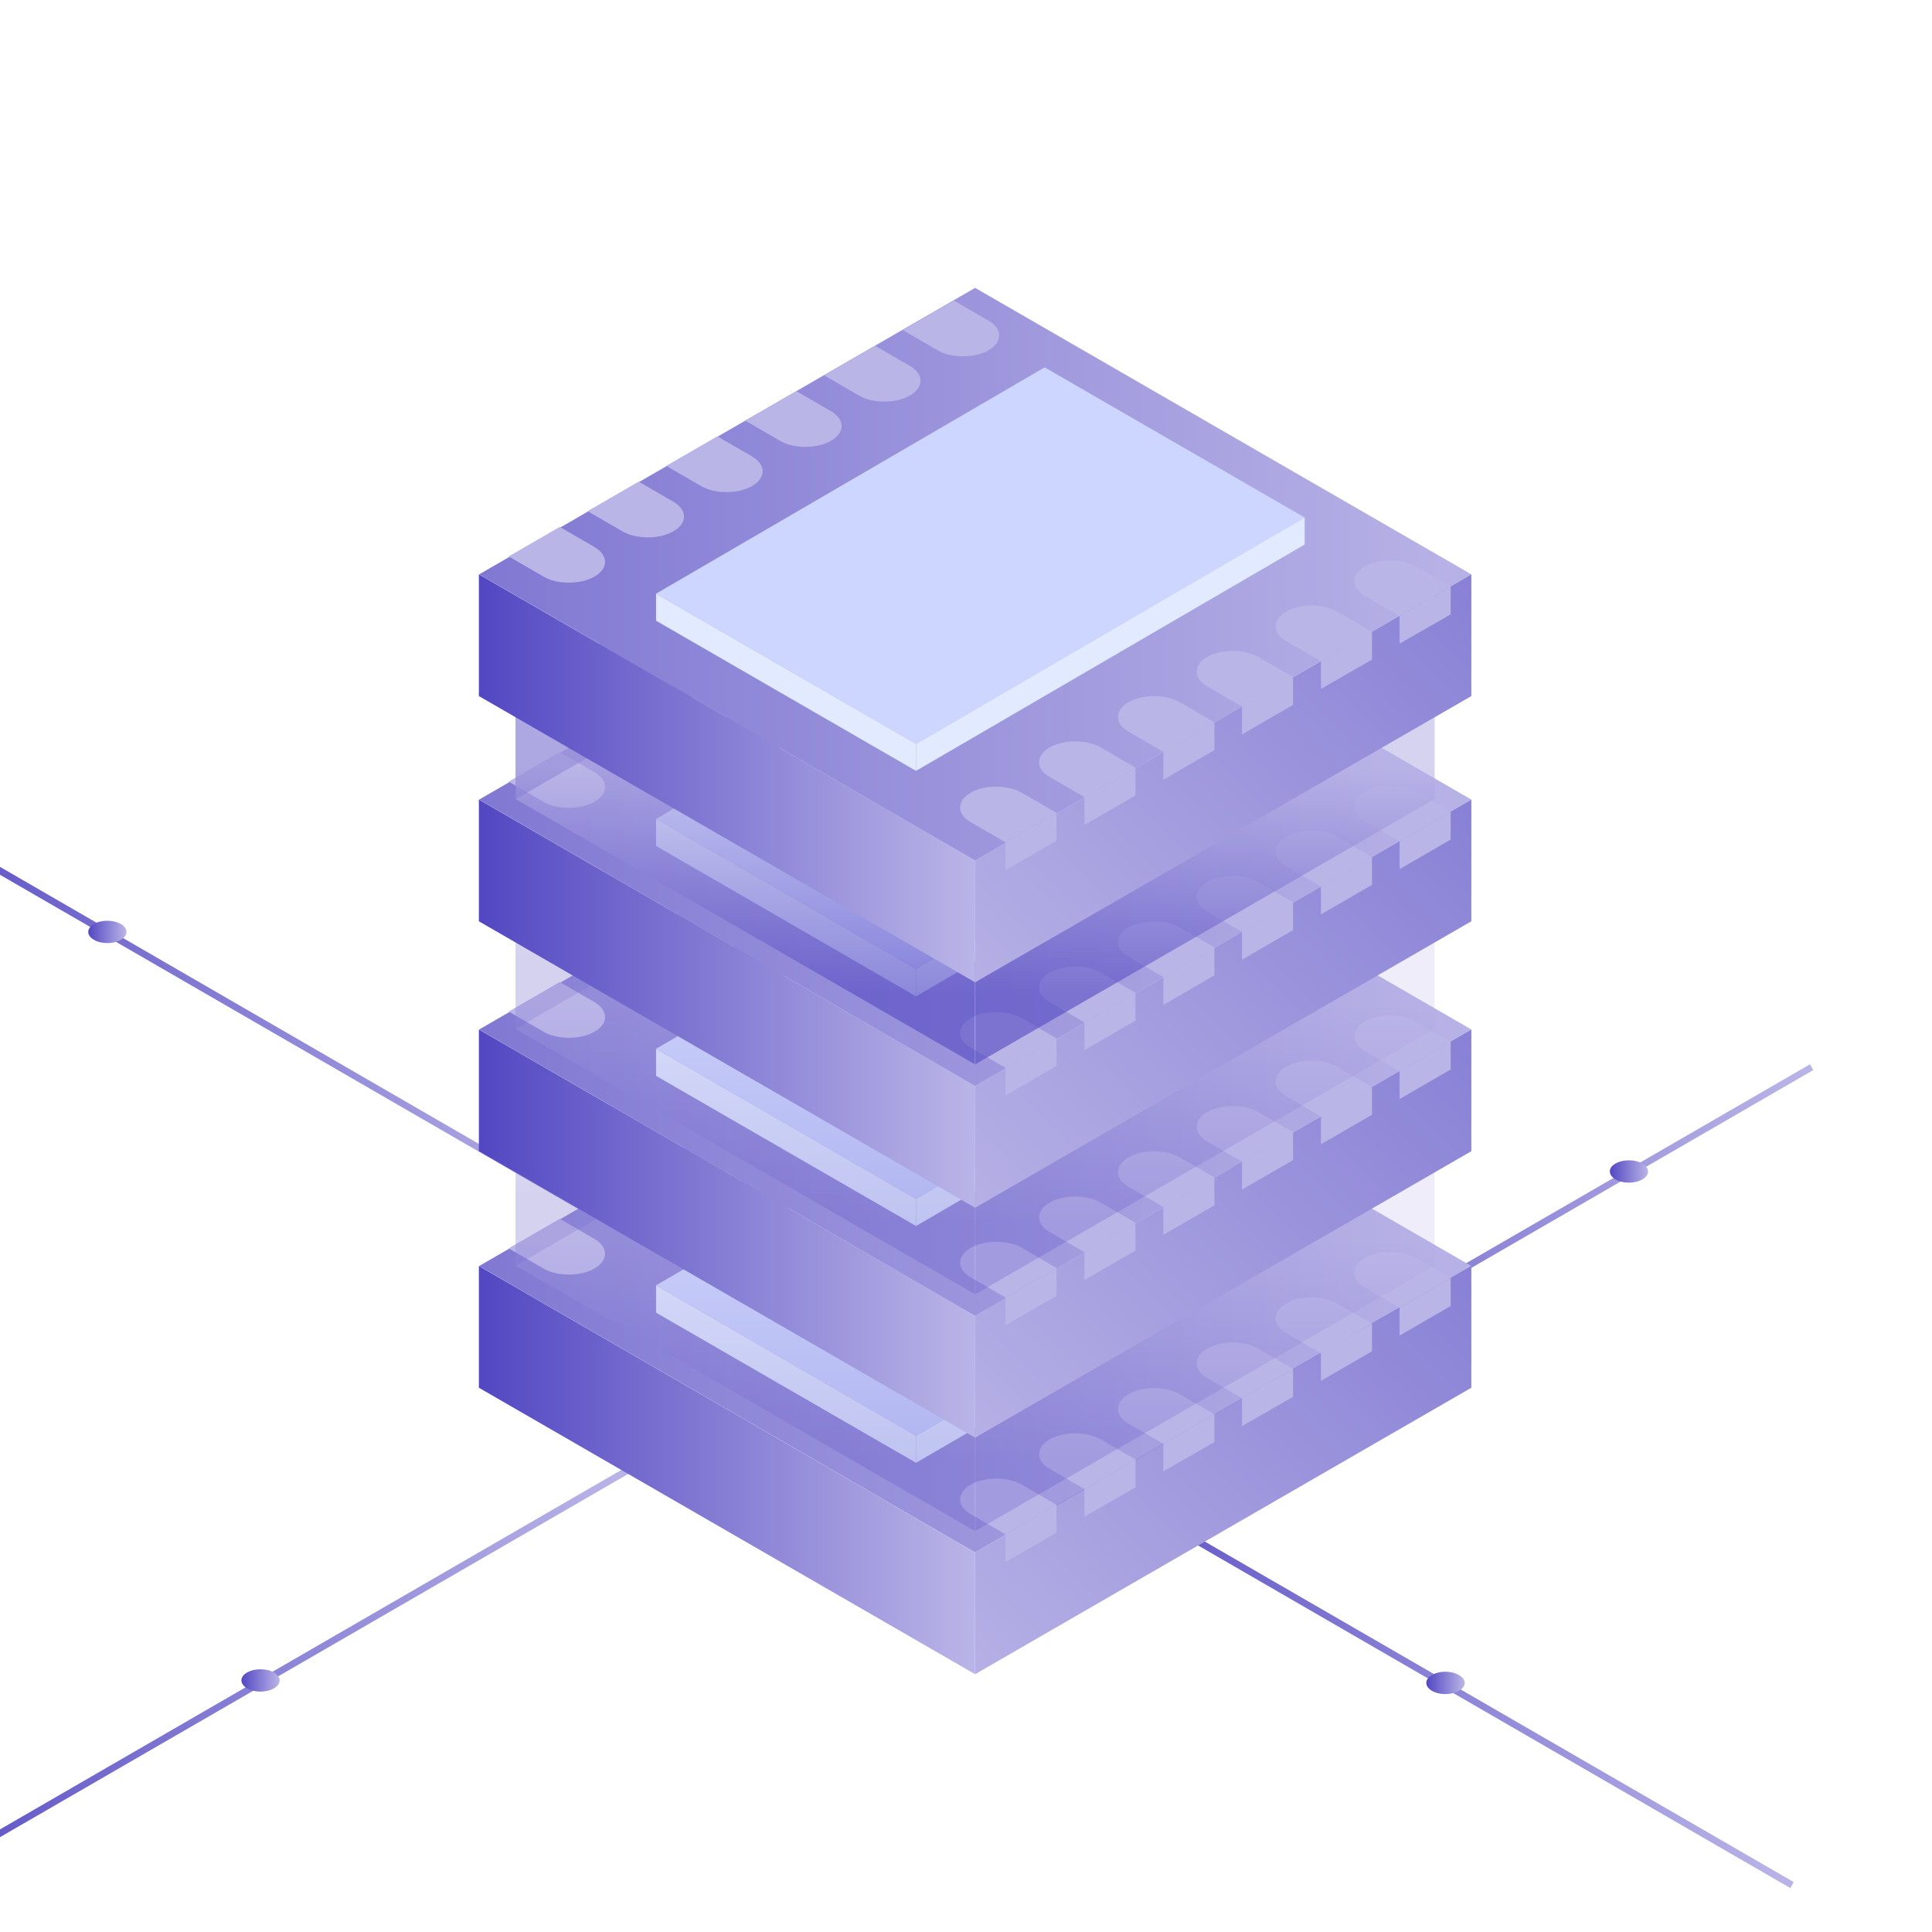 <?xml version="1.0" encoding="utf-8"?>
<!-- Generator: Adobe Illustrator 22.0.0, SVG Export Plug-In . SVG Version: 6.00 Build 0)  -->
<svg version="1.1" id="Laag_1" xmlns="http://www.w3.org/2000/svg" xmlns:xlink="http://www.w3.org/1999/xlink" x="0px" y="0px"
	 viewBox="200 100 700 700" style="enable-background:new 200 100 700 700;" xml:space="preserve">
<style type="text/css">
	.st0{fill:url(#SVGID_1_);}
	.st1{fill:url(#SVGID_2_);}
	.st2{fill:url(#SVGID_3_);}
	.st3{fill:url(#SVGID_4_);}
	.st4{fill:url(#SVGID_5_);}
	.st5{fill:url(#SVGID_6_);}
	.st6{fill:url(#SVGID_7_);}
	.st7{fill:url(#SVGID_8_);}
	.st8{fill:url(#SVGID_9_);}
	.st9{fill:url(#SVGID_10_);}
	.st10{fill:url(#SVGID_11_);}
	.st11{fill:#CDD6FF;}
	.st12{fill:#E1EAFF;}
	.st13{fill:#BAB5E7;}
	.st14{opacity:0.6;}
	.st15{opacity:0.4;fill:url(#SVGID_12_);}
	.st16{opacity:0.4;fill:url(#SVGID_13_);}
	.st17{opacity:0.4;fill:url(#SVGID_14_);}
	.st18{fill:url(#SVGID_15_);}
	.st19{fill:url(#SVGID_16_);}
	.st20{fill:url(#SVGID_17_);}
	.st21{opacity:0.4;fill:url(#SVGID_18_);}
	.st22{opacity:0.4;fill:url(#SVGID_19_);}
	.st23{opacity:0.4;fill:url(#SVGID_20_);}
	.st24{fill:url(#SVGID_21_);}
	.st25{fill:url(#SVGID_22_);}
	.st26{fill:url(#SVGID_23_);}
	.st27{opacity:0.6;fill:url(#SVGID_24_);}
	.st28{opacity:0.6;fill:url(#SVGID_25_);}
	.st29{opacity:0.6;fill:url(#SVGID_26_);}
	.st30{fill:url(#SVGID_27_);}
	.st31{fill:url(#SVGID_28_);}
	.st32{fill:url(#SVGID_29_);}
</style>
<g>
	<g>
		<g>
			<linearGradient id="SVGID_1_" gradientUnits="userSpaceOnUse" x1="142.989" y1="463.93" x2="424.418" y2="463.93">
				<stop  offset="0" style="stop-color:#5347C2"/>
				<stop  offset="1" style="stop-color:#BAB5E7"/>
			</linearGradient>
			<polygon class="st0" points="423.2,546 143,384 144.2,381.8 424.4,543.9 			"/>
		</g>
		<linearGradient id="SVGID_2_" gradientUnits="userSpaceOnUse" x1="231.915" y1="437.663" x2="245.834" y2="437.663">
			<stop  offset="0" style="stop-color:#5347C2"/>
			<stop  offset="1" style="stop-color:#BAB5E7"/>
		</linearGradient>
		<path class="st1" d="M243.8,434.8c-2.7-1.6-7.1-1.6-9.8,0c-2.7,1.6-2.7,4.1,0,5.7c2.7,1.6,7.1,1.6,9.8,0
			C246.5,438.9,246.5,436.4,243.8,434.8z"/>
	</g>
	<g>
		<g>
			<linearGradient id="SVGID_3_" gradientUnits="userSpaceOnUse" x1="575.582" y1="567.699" x2="857.011" y2="567.699">
				<stop  offset="0" style="stop-color:#5347C2"/>
				<stop  offset="1" style="stop-color:#BAB5E7"/>
			</linearGradient>
			<polygon class="st2" points="576.8,649.8 575.6,647.7 855.8,485.6 857,487.7 			"/>
		</g>
		<linearGradient id="SVGID_4_" gradientUnits="userSpaceOnUse" x1="783.302" y1="524.392" x2="797.221" y2="524.392">
			<stop  offset="0" style="stop-color:#5347C2"/>
			<stop  offset="1" style="stop-color:#BAB5E7"/>
		</linearGradient>
		<path class="st3" d="M785.3,521.6c2.7-1.6,7.1-1.6,9.8,0c2.7,1.6,2.7,4.1,0,5.7c-2.7,1.6-7.1,1.6-9.8,0
			C782.6,525.7,782.6,523.1,785.3,521.6z"/>
	</g>
	<g>
		<g>
			<linearGradient id="SVGID_5_" gradientUnits="userSpaceOnUse" x1="146.796" y1="713.619" x2="428.225" y2="713.619">
				<stop  offset="0" style="stop-color:#5347C2"/>
				<stop  offset="1" style="stop-color:#BAB5E7"/>
			</linearGradient>
			<polygon class="st4" points="148,795.7 146.8,793.6 427,631.5 428.2,633.7 			"/>
		</g>
		<linearGradient id="SVGID_6_" gradientUnits="userSpaceOnUse" x1="287.45" y1="708.791" x2="301.37" y2="708.791">
			<stop  offset="0" style="stop-color:#5347C2"/>
			<stop  offset="1" style="stop-color:#BAB5E7"/>
		</linearGradient>
		<path class="st5" d="M289.5,706c2.7-1.6,7.1-1.6,9.8,0c2.7,1.6,2.7,4.1,0,5.7c-2.7,1.6-7.1,1.6-9.8,0
			C286.8,710.1,286.8,707.5,289.5,706z"/>
	</g>
	<g>
		<g>
			<linearGradient id="SVGID_7_" gradientUnits="userSpaceOnUse" x1="568.468" y1="701.956" x2="849.897" y2="701.956">
				<stop  offset="0" style="stop-color:#5347C2"/>
				<stop  offset="1" style="stop-color:#BAB5E7"/>
			</linearGradient>
			<polygon class="st6" points="848.7,784.1 568.5,622 569.7,619.9 849.9,781.9 			"/>
		</g>
		<linearGradient id="SVGID_8_" gradientUnits="userSpaceOnUse" x1="716.763" y1="709.772" x2="730.682" y2="709.772">
			<stop  offset="0" style="stop-color:#5347C2"/>
			<stop  offset="1" style="stop-color:#BAB5E7"/>
		</linearGradient>
		<path class="st7" d="M728.6,706.9c-2.7-1.6-7.1-1.6-9.8,0c-2.7,1.6-2.7,4.1,0,5.7c2.7,1.6,7.1,1.6,9.8,0
			C731.4,711,731.4,708.5,728.6,706.9z"/>
	</g>
	<g>
		<g>
			<g>
				<linearGradient id="SVGID_9_" gradientUnits="userSpaceOnUse" x1="74.233" y1="558.732" x2="747.431" y2="558.732">
					<stop  offset="0" style="stop-color:#5347C2"/>
					<stop  offset="1" style="stop-color:#BAB5E7"/>
				</linearGradient>
				<polygon class="st8" points="733.1,558.7 553.3,662.5 373.6,558.7 553.3,454.9 				"/>
				<linearGradient id="SVGID_10_" gradientUnits="userSpaceOnUse" x1="373.531" y1="632.67" x2="553.292" y2="632.67">
					<stop  offset="0" style="stop-color:#5347C2"/>
					<stop  offset="1" style="stop-color:#BAB5E7"/>
				</linearGradient>
				<polygon class="st9" points="373.5,602.8 373.5,558.7 553.3,662.5 553.3,706.6 				"/>
				<linearGradient id="SVGID_11_" gradientUnits="userSpaceOnUse" x1="922.912" y1="352.93" x2="543.565" y2="732.277">
					<stop  offset="0" style="stop-color:#5347C2"/>
					<stop  offset="1" style="stop-color:#BAB5E7"/>
				</linearGradient>
				<polygon class="st10" points="553.3,706.6 553.3,662.5 733.1,558.7 733.1,602.8 				"/>
				<polygon class="st11" points="672.7,538.2 531.9,620.2 437.7,565.7 578.5,483.7 				"/>
				<polygon class="st12" points="437.7,575.6 437.7,565.7 531.9,620.2 531.9,630 				"/>
				<polygon class="st12" points="531.9,630 531.9,620.2 672.7,538.2 672.7,548 				"/>
				<g>
					<g>
						<polygon class="st13" points="582.8,655.3 564.3,666 564.3,655.9 582.8,645.2 						"/>
						<path class="st13" d="M582.8,645.2l-18.5,10.7l-12.6-7.3c-5.1-2.9-5.1-7.7,0-10.7l0,0c5.1-2.9,13.4-2.9,18.5,0L582.8,645.2z"
							/>
					</g>
					<g>
						<polygon class="st13" points="611.4,638.9 592.9,649.5 592.9,639.5 611.4,628.8 						"/>
						<path class="st13" d="M611.4,628.8l-18.5,10.7l-12.6-7.3c-5.1-2.9-5.1-7.7,0-10.7l0,0c5.1-2.9,13.4-2.9,18.5,0L611.4,628.8z"
							/>
					</g>
					<g>
						<polygon class="st13" points="640,622.5 621.5,633.1 621.5,623.1 640,612.4 						"/>
						<path class="st13" d="M640,612.4l-18.5,10.7l-12.6-7.3c-5.1-2.9-5.1-7.7,0-10.7l0,0c5.1-2.9,13.4-2.9,18.5,0L640,612.4z"/>
					</g>
					<g>
						<polygon class="st13" points="668.5,606.1 650,616.7 650,606.6 668.5,596 						"/>
						<path class="st13" d="M668.5,596L650,606.6l-12.6-7.3c-5.1-3-5.1-7.7,0-10.7l0,0c5.1-2.9,13.4-2.9,18.5,0L668.5,596z"/>
					</g>
					<g>
						<polygon class="st13" points="697.1,589.6 678.6,600.3 678.6,590.2 697.1,579.6 						"/>
						<path class="st13" d="M697.1,579.6l-18.5,10.7L666,583c-5.1-2.9-5.1-7.7,0-10.7l0,0c5.1-3,13.4-3,18.5,0L697.1,579.6z"/>
					</g>
					<g>
						<polygon class="st13" points="725.6,573.2 707.1,583.9 707.1,573.8 725.6,563.1 						"/>
						<path class="st13" d="M725.6,563.1l-18.5,10.7l-12.6-7.3c-5.1-2.9-5.1-7.7,0-10.7l0,0c5.1-2.9,13.4-2.9,18.5,0L725.6,563.1z"
							/>
					</g>
				</g>
				<g>
					<g>
						<path class="st13" d="M558.2,477.5c-2.6,1.5-5.9,2.2-9.3,2.2c-3.3,0-6.7-0.7-9.2-2.2l-12.6-7.3l18.5-10.7l12.6,7.3
							C563.3,469.8,563.3,474.6,558.2,477.5z"/>
					</g>
					<g>
						<path class="st13" d="M529.7,494c-2.6,1.5-5.9,2.2-9.3,2.2c-3.3,0-6.7-0.7-9.2-2.2l-12.6-7.3l18.5-10.7l12.6,7.3
							C534.8,486.2,534.8,491,529.7,494z"/>
					</g>
					<g>
						<path class="st13" d="M501.1,510.4c-2.6,1.5-5.9,2.2-9.3,2.2c-3.3,0-6.7-0.7-9.2-2.2l-12.6-7.3l18.5-10.7l12.6,7.3
							C506.2,502.6,506.2,507.4,501.1,510.4z"/>
					</g>
					<g>
						<path class="st13" d="M472.5,526.8c-2.6,1.5-5.9,2.2-9.3,2.2c-3.3,0-6.7-0.7-9.2-2.2l-12.6-7.3l18.5-10.7l12.6,7.3
							C477.6,519,477.6,523.8,472.5,526.8z"/>
					</g>
					<g>
						<path class="st13" d="M444,543.2c-2.6,1.5-5.9,2.2-9.2,2.2c-3.4,0-6.7-0.7-9.3-2.2l-12.6-7.3l18.5-10.7h0l12.6,7.3
							C449.1,535.4,449.1,540.2,444,543.2z"/>
					</g>
					<g>
						<path class="st13" d="M415.4,559.6c-2.6,1.5-5.9,2.2-9.3,2.2c-3.3,0-6.7-0.7-9.2-2.2l-12.6-7.3l18.5-10.7l12.6,7.3
							C420.5,551.9,420.5,556.6,415.4,559.6z"/>
					</g>
				</g>
			</g>
			<g class="st14">
				<linearGradient id="SVGID_12_" gradientUnits="userSpaceOnUse" x1="470.032" y1="533.564" x2="470.032" y2="451.123">
					<stop  offset="0" style="stop-color:#5347C2"/>
					<stop  offset="1" style="stop-color:#BAB5E7"/>
				</linearGradient>
				<polygon class="st15" points="386.8,520 386.8,558.6 553.2,462.5 553.2,423.9 				"/>
				<linearGradient id="SVGID_13_" gradientUnits="userSpaceOnUse" x1="636.596" y1="629.626" x2="636.596" y2="547.186">
					<stop  offset="0" style="stop-color:#5347C2"/>
					<stop  offset="1" style="stop-color:#BAB5E7"/>
				</linearGradient>
				<polygon class="st16" points="553.4,616.1 553.4,654.7 719.8,558.6 719.8,519.9 				"/>
				
					<linearGradient id="SVGID_14_" gradientUnits="userSpaceOnUse" x1="2745.556" y1="629.626" x2="2745.556" y2="547.186" gradientTransform="matrix(-1 0 0 1 3215.589 0)">
					<stop  offset="0" style="stop-color:#5347C2"/>
					<stop  offset="1" style="stop-color:#BAB5E7"/>
				</linearGradient>
				<polygon class="st17" points="553.2,616.1 553.2,654.7 386.8,558.6 386.8,519.9 				"/>
			</g>
		</g>
		<g>
			<g>
				<linearGradient id="SVGID_15_" gradientUnits="userSpaceOnUse" x1="74.233" y1="472.977" x2="747.431" y2="472.977">
					<stop  offset="0" style="stop-color:#5347C2"/>
					<stop  offset="1" style="stop-color:#BAB5E7"/>
				</linearGradient>
				<polygon class="st18" points="733.1,473 553.3,576.8 373.6,473 553.3,369.2 				"/>
				<linearGradient id="SVGID_16_" gradientUnits="userSpaceOnUse" x1="373.531" y1="546.914" x2="553.292" y2="546.914">
					<stop  offset="0" style="stop-color:#5347C2"/>
					<stop  offset="1" style="stop-color:#BAB5E7"/>
				</linearGradient>
				<polygon class="st19" points="373.5,517.1 373.5,473 553.3,576.8 553.3,620.9 				"/>
				<linearGradient id="SVGID_17_" gradientUnits="userSpaceOnUse" x1="922.912" y1="267.174" x2="543.565" y2="646.521">
					<stop  offset="0" style="stop-color:#5347C2"/>
					<stop  offset="1" style="stop-color:#BAB5E7"/>
				</linearGradient>
				<polygon class="st20" points="553.3,620.9 553.3,576.8 733.1,473 733.1,517.1 				"/>
				<polygon class="st11" points="672.7,452.4 531.9,534.4 437.7,480 578.5,398 				"/>
				<polygon class="st12" points="437.7,489.8 437.7,480 531.9,534.4 531.9,544.2 				"/>
				<polygon class="st12" points="531.9,544.2 531.9,534.4 672.7,452.4 672.7,462.2 				"/>
				<g>
					<g>
						<polygon class="st13" points="582.8,569.5 564.3,580.2 564.3,570.1 582.8,559.4 						"/>
						<path class="st13" d="M582.8,559.4l-18.5,10.7l-12.6-7.3c-5.1-2.9-5.1-7.7,0-10.7l0,0c5.1-2.9,13.4-2.9,18.5,0L582.8,559.4z"
							/>
					</g>
					<g>
						<polygon class="st13" points="611.4,553.1 592.9,563.8 592.9,553.7 611.4,543 						"/>
						<path class="st13" d="M611.4,543l-18.5,10.7l-12.6-7.3c-5.1-2.9-5.1-7.7,0-10.7l0,0c5.1-2.9,13.4-2.9,18.5,0L611.4,543z"/>
					</g>
					<g>
						<polygon class="st13" points="640,536.7 621.5,547.4 621.5,537.3 640,526.6 						"/>
						<path class="st13" d="M640,526.6l-18.5,10.7l-12.6-7.3c-5.1-2.9-5.1-7.7,0-10.7l0,0c5.1-2.9,13.4-2.9,18.5,0L640,526.6z"/>
					</g>
					<g>
						<polygon class="st13" points="668.5,520.3 650,531 650,520.9 668.5,510.2 						"/>
						<path class="st13" d="M668.5,510.2L650,520.9l-12.6-7.3c-5.1-3-5.1-7.7,0-10.7l0,0c5.1-2.9,13.4-2.9,18.5,0L668.5,510.2z"/>
					</g>
					<g>
						<polygon class="st13" points="697.1,503.9 678.6,514.6 678.6,504.5 697.1,493.8 						"/>
						<path class="st13" d="M697.1,493.8l-18.5,10.7l-12.6-7.3c-5.1-2.9-5.1-7.7,0-10.7l0,0c5.1-3,13.4-3,18.5,0L697.1,493.8z"/>
					</g>
					<g>
						<polygon class="st13" points="725.6,487.5 707.1,498.2 707.1,488.1 725.6,477.4 						"/>
						<path class="st13" d="M725.6,477.4l-18.5,10.7l-12.6-7.3c-5.1-2.9-5.1-7.7,0-10.7l0,0c5.1-2.9,13.4-2.9,18.5,0L725.6,477.4z"
							/>
					</g>
				</g>
				<g>
					<g>
						<path class="st13" d="M558.2,391.8c-2.6,1.5-5.9,2.2-9.3,2.2c-3.3,0-6.7-0.7-9.2-2.2l-12.6-7.3l18.5-10.7l12.6,7.3
							C563.3,384.1,563.3,388.8,558.2,391.8z"/>
					</g>
					<g>
						<path class="st13" d="M529.7,408.2c-2.6,1.5-5.9,2.2-9.3,2.2c-3.3,0-6.7-0.7-9.2-2.2l-12.6-7.3l18.5-10.7l12.6,7.3
							C534.8,400.5,534.8,405.2,529.7,408.2z"/>
					</g>
					<g>
						<path class="st13" d="M501.1,424.6c-2.6,1.5-5.9,2.2-9.3,2.2c-3.3,0-6.7-0.7-9.2-2.2l-12.6-7.3l18.5-10.7l12.6,7.3
							C506.2,416.9,506.2,421.7,501.1,424.6z"/>
					</g>
					<g>
						<path class="st13" d="M472.5,441c-2.6,1.5-5.9,2.2-9.3,2.2c-3.3,0-6.7-0.7-9.2-2.2l-12.6-7.3l18.5-10.7l12.6,7.3
							C477.6,433.3,477.6,438.1,472.5,441z"/>
					</g>
					<g>
						<path class="st13" d="M444,457.4c-2.6,1.5-5.9,2.2-9.2,2.2c-3.4,0-6.7-0.7-9.3-2.2l-12.6-7.3l18.5-10.7h0l12.6,7.3
							C449.1,449.7,449.1,454.5,444,457.4z"/>
					</g>
					<g>
						<path class="st13" d="M415.4,473.8c-2.6,1.5-5.9,2.2-9.3,2.2c-3.3,0-6.7-0.7-9.2-2.2l-12.6-7.3l18.5-10.7l12.6,7.3
							C420.5,466.1,420.5,470.9,415.4,473.8z"/>
					</g>
				</g>
			</g>
			<g class="st14">
				<linearGradient id="SVGID_18_" gradientUnits="userSpaceOnUse" x1="470.032" y1="447.808" x2="470.032" y2="365.368">
					<stop  offset="0" style="stop-color:#5347C2"/>
					<stop  offset="1" style="stop-color:#BAB5E7"/>
				</linearGradient>
				<polygon class="st21" points="386.8,434.3 386.8,472.8 553.2,376.8 553.2,338.1 				"/>
				<linearGradient id="SVGID_19_" gradientUnits="userSpaceOnUse" x1="636.596" y1="543.871" x2="636.596" y2="461.43">
					<stop  offset="0" style="stop-color:#5347C2"/>
					<stop  offset="1" style="stop-color:#BAB5E7"/>
				</linearGradient>
				<polygon class="st22" points="553.4,530.3 553.4,568.9 719.8,472.8 719.8,434.2 				"/>
				
					<linearGradient id="SVGID_20_" gradientUnits="userSpaceOnUse" x1="2745.556" y1="543.871" x2="2745.556" y2="461.43" gradientTransform="matrix(-1 0 0 1 3215.589 0)">
					<stop  offset="0" style="stop-color:#5347C2"/>
					<stop  offset="1" style="stop-color:#BAB5E7"/>
				</linearGradient>
				<polygon class="st23" points="553.2,530.3 553.2,568.9 386.8,472.8 386.8,434.2 				"/>
			</g>
		</g>
		<g>
			<g>
				<linearGradient id="SVGID_21_" gradientUnits="userSpaceOnUse" x1="74.233" y1="389.695" x2="747.431" y2="389.695">
					<stop  offset="0" style="stop-color:#5347C2"/>
					<stop  offset="1" style="stop-color:#BAB5E7"/>
				</linearGradient>
				<polygon class="st24" points="733.1,389.7 553.3,493.5 373.6,389.7 553.3,285.9 				"/>
				<linearGradient id="SVGID_22_" gradientUnits="userSpaceOnUse" x1="373.531" y1="463.632" x2="553.292" y2="463.632">
					<stop  offset="0" style="stop-color:#5347C2"/>
					<stop  offset="1" style="stop-color:#BAB5E7"/>
				</linearGradient>
				<polygon class="st25" points="373.5,433.8 373.5,389.7 553.3,493.5 553.3,537.6 				"/>
				<linearGradient id="SVGID_23_" gradientUnits="userSpaceOnUse" x1="922.912" y1="183.893" x2="543.565" y2="563.24">
					<stop  offset="0" style="stop-color:#5347C2"/>
					<stop  offset="1" style="stop-color:#BAB5E7"/>
				</linearGradient>
				<polygon class="st26" points="553.3,537.6 553.3,493.5 733.1,389.7 733.1,433.8 				"/>
				<polygon class="st11" points="672.7,369.1 531.9,451.1 437.7,396.7 578.5,314.7 				"/>
				<polygon class="st12" points="437.7,406.5 437.7,396.7 531.9,451.1 531.9,461 				"/>
				<polygon class="st12" points="531.9,461 531.9,451.1 672.7,369.1 672.7,378.9 				"/>
				<g>
					<g>
						<polygon class="st13" points="582.8,486.2 564.3,496.9 564.3,486.8 582.8,476.2 						"/>
						<path class="st13" d="M582.8,476.2l-18.5,10.7l-12.6-7.3c-5.1-2.9-5.1-7.7,0-10.7l0,0c5.1-2.9,13.4-2.9,18.5,0L582.8,476.2z"
							/>
					</g>
					<g>
						<polygon class="st13" points="611.4,469.8 592.9,480.5 592.9,470.4 611.4,459.7 						"/>
						<path class="st13" d="M611.4,459.7l-18.5,10.7l-12.6-7.3c-5.1-2.9-5.1-7.7,0-10.7l0,0c5.1-2.9,13.4-2.9,18.5,0L611.4,459.7z"
							/>
					</g>
					<g>
						<polygon class="st13" points="640,453.4 621.5,464.1 621.5,454 640,443.3 						"/>
						<path class="st13" d="M640,443.3L621.5,454l-12.6-7.3c-5.1-2.9-5.1-7.7,0-10.7l0,0c5.1-2.9,13.4-2.9,18.5,0L640,443.3z"/>
					</g>
					<g>
						<polygon class="st13" points="668.5,437 650,447.7 650,437.6 668.5,426.9 						"/>
						<path class="st13" d="M668.5,426.9L650,437.6l-12.6-7.3c-5.1-3-5.1-7.7,0-10.7l0,0c5.1-2.9,13.4-2.9,18.5,0L668.5,426.9z"/>
					</g>
					<g>
						<polygon class="st13" points="697.1,420.6 678.6,431.3 678.6,421.2 697.1,410.5 						"/>
						<path class="st13" d="M697.1,410.5l-18.5,10.7l-12.6-7.3c-5.1-2.9-5.1-7.7,0-10.7l0,0c5.1-3,13.4-3,18.5,0L697.1,410.5z"/>
					</g>
					<g>
						<polygon class="st13" points="725.6,404.2 707.1,414.9 707.1,404.8 725.6,394.1 						"/>
						<path class="st13" d="M725.6,394.1l-18.5,10.7l-12.6-7.3c-5.1-2.9-5.1-7.7,0-10.7l0,0c5.1-2.9,13.4-2.9,18.5,0L725.6,394.1z"
							/>
					</g>
				</g>
				<g>
					<g>
						<path class="st13" d="M558.2,308.5c-2.6,1.5-5.9,2.2-9.3,2.2c-3.3,0-6.7-0.7-9.2-2.2l-12.6-7.3l18.5-10.7l12.6,7.3
							C563.3,300.8,563.3,305.6,558.2,308.5z"/>
					</g>
					<g>
						<path class="st13" d="M529.7,324.9c-2.6,1.5-5.9,2.2-9.3,2.2c-3.3,0-6.7-0.7-9.2-2.2l-12.6-7.3l18.5-10.7l12.6,7.3
							C534.8,317.2,534.8,322,529.7,324.9z"/>
					</g>
					<g>
						<path class="st13" d="M501.1,341.3c-2.6,1.5-5.9,2.2-9.3,2.2c-3.3,0-6.7-0.7-9.2-2.2l-12.6-7.3l18.5-10.7l12.6,7.3
							C506.2,333.6,506.2,338.4,501.1,341.3z"/>
					</g>
					<g>
						<path class="st13" d="M472.5,357.7c-2.6,1.5-5.9,2.2-9.3,2.2c-3.3,0-6.7-0.7-9.2-2.2l-12.6-7.3l18.5-10.7l12.6,7.3
							C477.6,350,477.6,354.8,472.5,357.7z"/>
					</g>
					<g>
						<path class="st13" d="M444,374.1c-2.6,1.5-5.9,2.2-9.2,2.2c-3.4,0-6.7-0.7-9.3-2.2l-12.6-7.3l18.5-10.7h0l12.6,7.3
							C449.1,366.4,449.1,371.2,444,374.1z"/>
					</g>
					<g>
						<path class="st13" d="M415.4,390.5c-2.6,1.5-5.9,2.2-9.3,2.2c-3.3,0-6.7-0.7-9.2-2.2l-12.6-7.3l18.5-10.7l12.6,7.3
							C420.5,382.8,420.5,387.6,415.4,390.5z"/>
					</g>
				</g>
			</g>
			<g>
				<linearGradient id="SVGID_24_" gradientUnits="userSpaceOnUse" x1="470.032" y1="364.527" x2="470.032" y2="282.086">
					<stop  offset="0" style="stop-color:#5347C2"/>
					<stop  offset="1" style="stop-color:#BAB5E7"/>
				</linearGradient>
				<polygon class="st27" points="386.8,351 386.8,389.6 553.2,293.5 553.2,254.8 				"/>
				<linearGradient id="SVGID_25_" gradientUnits="userSpaceOnUse" x1="636.596" y1="460.589" x2="636.596" y2="378.148">
					<stop  offset="0" style="stop-color:#5347C2"/>
					<stop  offset="1" style="stop-color:#BAB5E7"/>
				</linearGradient>
				<polygon class="st28" points="553.4,447.1 553.4,485.6 719.8,389.5 719.8,350.9 				"/>
				
					<linearGradient id="SVGID_26_" gradientUnits="userSpaceOnUse" x1="2745.556" y1="460.589" x2="2745.556" y2="378.148" gradientTransform="matrix(-1 0 0 1 3215.589 0)">
					<stop  offset="0" style="stop-color:#5347C2"/>
					<stop  offset="1" style="stop-color:#BAB5E7"/>
				</linearGradient>
				<polygon class="st29" points="553.2,447.1 553.2,485.6 386.8,389.5 386.8,350.9 				"/>
			</g>
		</g>
		<g>
			<linearGradient id="SVGID_27_" gradientUnits="userSpaceOnUse" x1="74.233" y1="308.063" x2="747.431" y2="308.063">
				<stop  offset="0" style="stop-color:#5347C2"/>
				<stop  offset="1" style="stop-color:#BAB5E7"/>
			</linearGradient>
			<polygon class="st30" points="733.1,308.1 553.3,411.8 373.6,308.1 553.3,204.3 			"/>
			<linearGradient id="SVGID_28_" gradientUnits="userSpaceOnUse" x1="373.531" y1="382" x2="553.292" y2="382">
				<stop  offset="0" style="stop-color:#5347C2"/>
				<stop  offset="1" style="stop-color:#BAB5E7"/>
			</linearGradient>
			<polygon class="st31" points="373.5,352.2 373.5,308.1 553.3,411.8 553.3,455.9 			"/>
			<linearGradient id="SVGID_29_" gradientUnits="userSpaceOnUse" x1="922.912" y1="102.26" x2="543.565" y2="481.607">
				<stop  offset="0" style="stop-color:#5347C2"/>
				<stop  offset="1" style="stop-color:#BAB5E7"/>
			</linearGradient>
			<polygon class="st32" points="553.3,455.9 553.3,411.8 733.1,308.1 733.1,352.2 			"/>
			<polygon class="st11" points="672.7,287.5 531.9,369.5 437.7,315.1 578.5,233.1 			"/>
			<polygon class="st12" points="437.7,324.9 437.7,315.1 531.9,369.5 531.9,379.3 			"/>
			<polygon class="st12" points="531.9,379.3 531.9,369.5 672.7,287.5 672.7,297.3 			"/>
			<g>
				<g>
					<polygon class="st13" points="582.8,404.6 564.3,415.3 564.3,405.2 582.8,394.5 					"/>
					<path class="st13" d="M582.8,394.5l-18.5,10.7l-12.6-7.3c-5.1-2.9-5.1-7.7,0-10.7l0,0c5.1-2.9,13.4-2.9,18.5,0L582.8,394.5z"/>
				</g>
				<g>
					<polygon class="st13" points="611.4,388.2 592.9,398.9 592.9,388.8 611.4,378.1 					"/>
					<path class="st13" d="M611.4,378.1l-18.5,10.7l-12.6-7.3c-5.1-2.9-5.1-7.7,0-10.7l0,0c5.1-2.9,13.4-2.9,18.5,0L611.4,378.1z"/>
				</g>
				<g>
					<polygon class="st13" points="640,371.8 621.5,382.5 621.5,372.4 640,361.7 					"/>
					<path class="st13" d="M640,361.7l-18.5,10.7l-12.6-7.3c-5.1-2.9-5.1-7.7,0-10.7l0,0c5.1-2.9,13.4-2.9,18.5,0L640,361.7z"/>
				</g>
				<g>
					<polygon class="st13" points="668.5,355.4 650,366.1 650,356 668.5,345.3 					"/>
					<path class="st13" d="M668.5,345.3L650,356l-12.6-7.3c-5.1-3-5.1-7.7,0-10.7l0,0c5.1-2.9,13.4-2.9,18.5,0L668.5,345.3z"/>
				</g>
				<g>
					<polygon class="st13" points="697.1,339 678.6,349.6 678.6,339.6 697.1,328.9 					"/>
					<path class="st13" d="M697.1,328.9l-18.5,10.7l-12.6-7.3c-5.1-2.9-5.1-7.7,0-10.7l0,0c5.1-3,13.4-3,18.5,0L697.1,328.9z"/>
				</g>
				<g>
					<polygon class="st13" points="725.6,322.6 707.1,333.2 707.1,323.2 725.6,312.5 					"/>
					<path class="st13" d="M725.6,312.5l-18.5,10.7l-12.6-7.3c-5.1-2.9-5.1-7.7,0-10.7l0,0c5.1-2.9,13.4-2.9,18.5,0L725.6,312.5z"/>
				</g>
			</g>
			<g>
				<g>
					<path class="st13" d="M558.2,226.9c-2.6,1.5-5.9,2.2-9.3,2.2c-3.3,0-6.7-0.7-9.2-2.2l-12.6-7.3l18.5-10.7l12.6,7.3
						C563.3,219.1,563.3,223.9,558.2,226.9z"/>
				</g>
				<g>
					<path class="st13" d="M529.7,243.3c-2.6,1.5-5.9,2.2-9.3,2.2c-3.3,0-6.7-0.7-9.2-2.2l-12.6-7.3l18.5-10.7l12.6,7.3
						C534.8,235.5,534.8,240.3,529.7,243.3z"/>
				</g>
				<g>
					<path class="st13" d="M501.1,259.7c-2.6,1.5-5.9,2.2-9.3,2.2c-3.3,0-6.7-0.7-9.2-2.2l-12.6-7.3l18.5-10.7l12.6,7.3
						C506.2,252,506.2,256.7,501.1,259.7z"/>
				</g>
				<g>
					<path class="st13" d="M472.5,276.1c-2.6,1.5-5.9,2.2-9.3,2.2c-3.3,0-6.7-0.7-9.2-2.2l-12.6-7.3l18.5-10.7l12.6,7.3
						C477.6,268.4,477.6,273.1,472.5,276.1z"/>
				</g>
				<g>
					<path class="st13" d="M444,292.5c-2.6,1.5-5.9,2.2-9.2,2.2c-3.4,0-6.7-0.7-9.3-2.2l-12.6-7.3l18.5-10.7h0l12.6,7.3
						C449.1,284.8,449.1,289.6,444,292.5z"/>
				</g>
				<g>
					<path class="st13" d="M415.4,308.9c-2.6,1.5-5.9,2.2-9.3,2.2c-3.3,0-6.7-0.7-9.2-2.2l-12.6-7.3l18.5-10.7l12.6,7.3
						C420.5,301.2,420.5,306,415.4,308.9z"/>
				</g>
			</g>
		</g>
	</g>
</g>
</svg>
